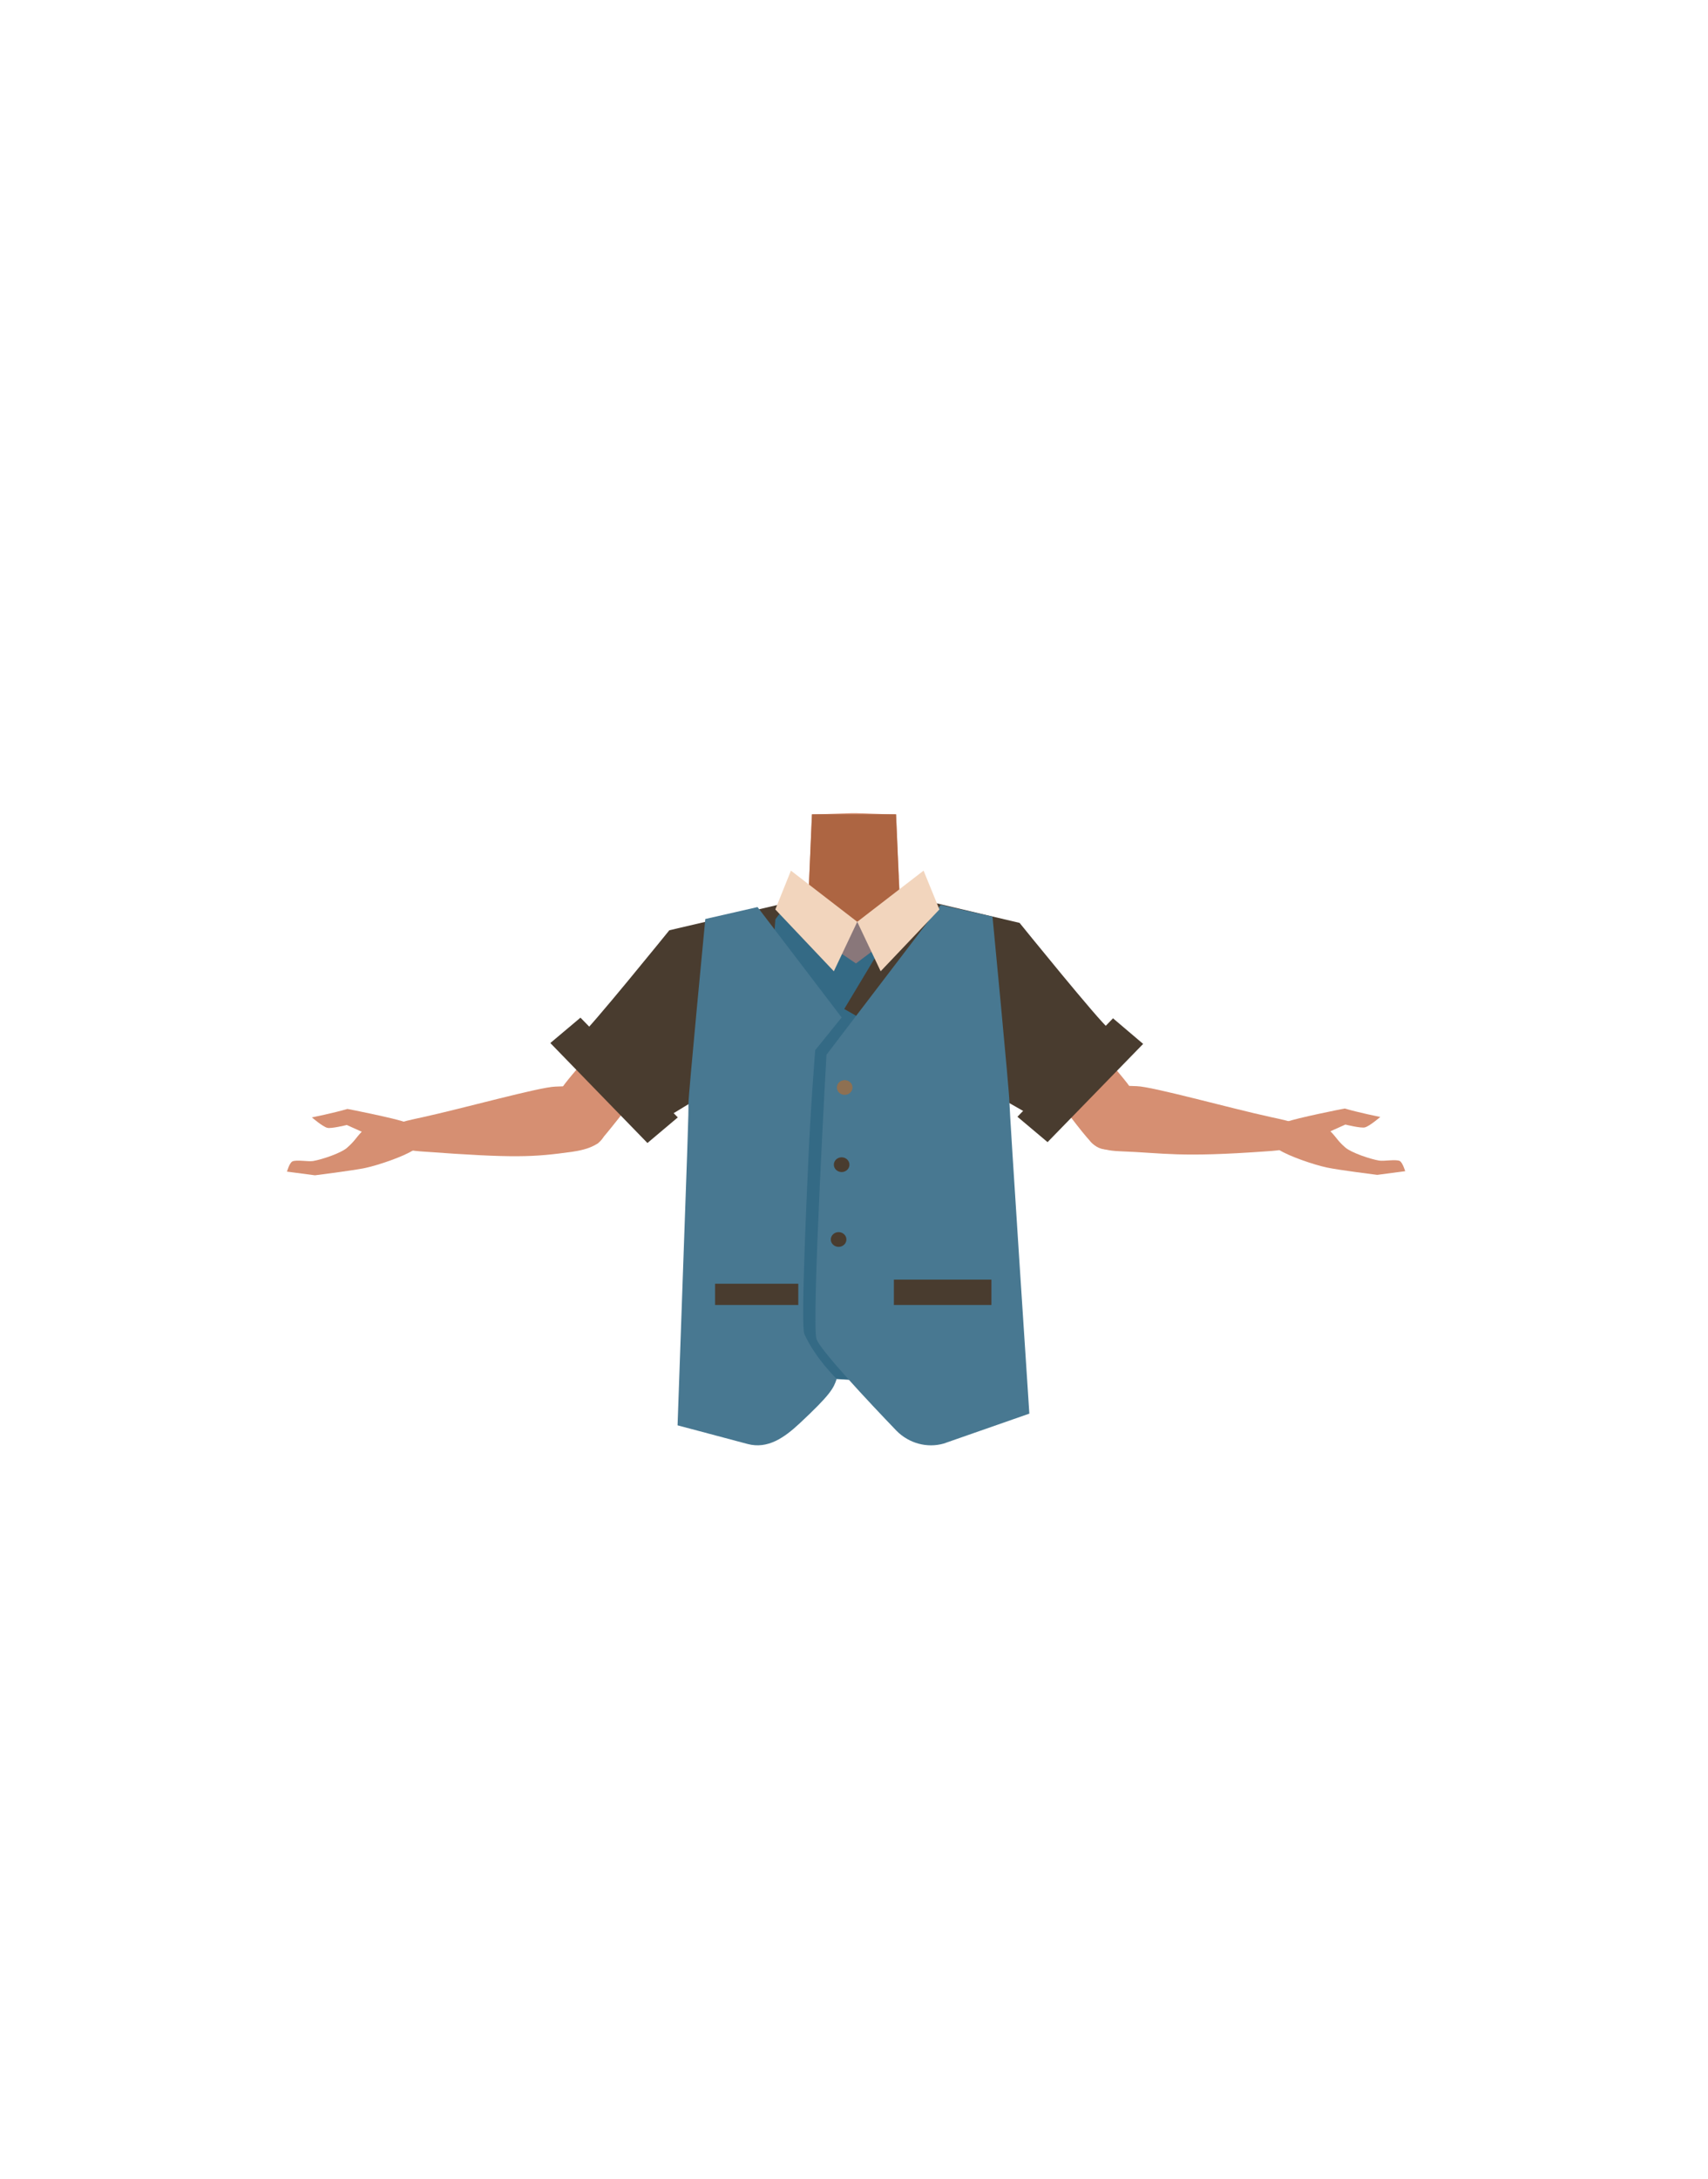 <?xml version="1.0" encoding="utf-8"?>
<!-- Generator: Adobe Illustrator 26.0.1, SVG Export Plug-In . SVG Version: 6.00 Build 0)  -->
<svg version="1.1" id="Calque_1" xmlns="http://www.w3.org/2000/svg" xmlns:xlink="http://www.w3.org/1999/xlink" x="0px" y="0px"
	 viewBox="0 0 788 1005" style="enable-background:new 0 0 788 1005;" xml:space="preserve">
<style type="text/css">
	.st0{fill:#D68F72;}
	.st1{fill:#AD6542;}
	.st2{fill:#493C2F;}
	.st3{fill:#346A85;}
	.st4{fill:#487891;}
	.st5{fill:#89777A;}
	.st6{fill:#F2D5BD;}
	.st7{fill:#8E7052;}
</style>
<g id="Calque_1_00000121981392942867507320000013797832346608418458_">
	<g id="Calque_12">
		<path class="st0" d="M465.8,459.5c0,0-0.1,3.9-9.3,10c-10.9,7.3-6.9,21.4-8.4,28.7c-1,4.9-9.9,17.3-13.7,16.6
			c-10.8-2-16.9-16.2-26.7-20.4c-5.7-2.4-8.2-4.7-13.7-2c-5.5-2.8-8-0.5-13.7,2c-9.8,4.2-15.8,18.5-26.7,20.4
			c-3.9,0.7-12.7-11.7-13.7-16.6c-1.5-7.3,2.5-21.4-8.4-28.7c-9.2-6.1-11.6-11-11.6-11c-7-17.1-6.1-26.7,3.9-29.7s29.4-7,38.6-10.1
			c4.7-1.6,8.5-3.4,10.6-5.8l1.6-37.3l18.3-0.6h2.2l14.3,0.5l4,0.1l0.7,15.7l0.6,12.9v0.5l0.4,8.2c0.4,0.5,0.9,0.9,1.5,1.3
			c2.7,2,6.8,3.2,11.6,4.2c6.5,1.3,30.5,8,37.8,9.4c3.1,0.6-2.8-0.9,0,0C475.8,430.6,472.8,442.4,465.8,459.5z"/>
		<path class="st1" d="M416.5,414.1c-5.4,4.2-18.8,11.4-21.3,12.6c-8.2,3.9-28.3-5-32.8-8.1c4.7-1.6,8.5-3.4,10.6-5.8l1.6-37.3h38.8
			l1.2,28.5v0.5l0.4,8.2C415.4,413.2,415.9,413.7,416.5,414.1z"/>
	</g>
</g>
<g id="Calque_9">
	<path class="st0" d="M344.6,448.5c-3.9,18.3-16.5,20.9-23.8,26.2c-11.6,8.3-35.4,42.4-45,52.6c-5.4,2.5-11.8,1.6-16.4-2.2l0,0
		c-9.8-9-2.7-20.2,1.2-25.3c7.9-10.2,26-29.2,32-40.5c4.5-8.4,7-17.5,21.2-25.2c0,0,14.1-8.6,24.1-2.5
		C344.5,435.4,346.2,441,344.6,448.5L344.6,448.5z"/>
	<path class="st0" d="M278.2,514.2c-2.8-14.9-15.2-13.3-22-13.1c-7.3,0.2-42.8,10.1-61.6,14.2c-10.6,2.3-16.3,3.3-15.3,9.3
		c0.9,5.5,12.1,6.2,16.5,6.5c41.4,3,50.1,2.6,68.5,0C284.2,528.2,278.9,518,278.2,514.2z"/>
	<path class="st0" d="M160.3,511.4c-6.5,1.9-16.4,3.9-16.4,3.9s5,4.3,7.1,4.8c1.7,0.5,9-1.3,9-1.3l6.9,3.1c-2.7,2.8-3.3,4.4-6.9,7.5
		c-2.8,2.4-11.4,5.3-15.5,6c-2.3,0.4-7.7-0.7-9.6,0.2c-1.4,0.7-2.5,4.7-2.5,4.7l12.9,1.7c0,0,17.7-2.2,23.3-3.4
		c6-1.3,17.5-5.2,22.1-8.2c1.5-1,4.3-3,3.3-6.8c-0.9-3.3-4.6-5.1-7.1-6.1C183.1,515.9,160.6,511.4,160.3,511.4z"/>
	<path class="st0" d="M436.2,448.3c3.9,18.3,16.5,20.9,23.8,26.2c11.6,8.3,33.7,41.9,43.3,52.1c4.5,4.8,10.1,4.9,18-1.7l0,0
		c9.8-9,2.7-20.2-1.2-25.3c-7.9-10.2-26-29.2-32-40.5c-4.5-8.4-7-17.5-21.2-25.2c0,0-14.1-8.6-24.1-2.5
		C436.3,435.2,434.6,440.8,436.2,448.3L436.2,448.3z"/>
	<path class="st0" d="M502.5,514c2.8-14.9,15.2-13.3,22-13.1c7.3,0.2,42.8,10.1,61.6,14.2c10.6,2.3,16.3,3.3,15.3,9.3
		c-0.9,5.5-12.1,6.2-16.5,6.5c-41.4,3-47.1,0.8-68.5,0C496.3,530.1,501.8,517.8,502.5,514z"/>
	<path class="st0" d="M620.4,511.2c6.5,1.9,16.4,3.9,16.4,3.9s-5,4.3-7.1,4.8c-1.7,0.5-9-1.3-9-1.3l-6.9,3.1
		c2.8,2.8,3.3,4.4,6.9,7.5c2.8,2.4,11.4,5.3,15.5,6c2.3,0.4,7.7-0.7,9.6,0.2c1.3,0.7,2.5,4.7,2.5,4.7l-12.9,1.7
		c0,0-17.7-2.2-23.3-3.4c-6-1.3-17.5-5.2-22.1-8.2c-1.5-1-4.3-3-3.3-6.8c0.9-3.3,4.6-5.1,7.1-6.1
		C597.7,515.7,620.1,511.2,620.4,511.2z"/>
	<path class="st2" d="M302.8,518.2c-1.9-1.8-38.9-37.9-35.1-40.5s41.1-48.7,41.1-48.7l50-11.7l30.9,48.1L302.8,518.2z"/>
	<path class="st3" d="M357.7,424.3c-0.3-0.4,3.5-4.6,3.7-5s25.1,13.3,25.7,13.9s7.6,5.6,7.6,5.6s20-12.9,20.6-12.9
		s11.6,1.6,10.1,2.1s-15.1,209.5-15.1,209.5s-54.4-3.6-54.6-3.1C338.7,670,357.7,424.3,357.7,424.3z"/>
	<path class="st2" d="M476.4,514.8c1.9-1.8,38.9-37.9,35.1-40.5s-41.1-48.7-41.1-48.7l-50-11.8l-30.9,51.5L476.4,514.8z"/>
	<path class="st4" d="M349.5,418.3l38.8,50.9l-12.2,15.1c0,0-2.3,28.8-3.3,53.6c-0.2,4.8-3.5,73.4-1.7,77.3
		c5,11.1,14.9,20.7,14.9,20.7c-1.4,4.3-2.8,7.2-17.3,20.7c-6.8,6.3-14.5,11.8-23.8,9.3l-32.3-8.6c5.1-143.7,5.1-143.2,5-148.1
		c0-4.4,7.8-85.4,7.8-85.4L349.5,418.3z"/>
	<path class="st4" d="M434,417.3l-52.7,69.1c0,0-7,123.9-4.6,131.1c1.7,5.1,24.1,29,37,42.4c5.7,5.7,14,8,21.7,5.8l39.5-13.8
		c0,0-9.2-139.4-9.2-143.8s-7.8-85.4-7.8-85.4L434,417.3z"/>
	<rect x="329.9" y="592" class="st2" width="38.4" height="9.8"/>
	<rect x="412.4" y="590.1" class="st2" width="45" height="11.7"/>
	<path class="st5" d="M386.1,438.5c0.4,0,8.8,5.8,8.8,5.8l9.6-7.2l-3.6-13.1l-5.4,1.1c0,0-6.5-2.2-7.3-1.1S386.1,438.5,386.1,438.5z
		"/>
	<polygon class="st6" points="357.7,419.4 364.9,401.5 395.5,425.1 384.7,447.9 	"/>
	<polygon class="st6" points="433.4,419.4 426.1,401.5 395.5,425.1 406.3,447.9 	"/>
	<polygon class="st2" points="312.7,515.3 298.7,527.1 253.9,481 267.8,469.3 	"/>
	<polygon class="st2" points="469.4,515 483.3,526.7 527.4,481.4 513.5,469.6 	"/>
	<ellipse class="st7" cx="389.7" cy="501.5" rx="3.6" ry="3.4"/>
	<ellipse class="st2" cx="388.3" cy="537.1" rx="3.6" ry="3.4"/>
	<ellipse class="st2" cx="386.9" cy="571.6" rx="3.6" ry="3.4"/>
</g>
</svg>
